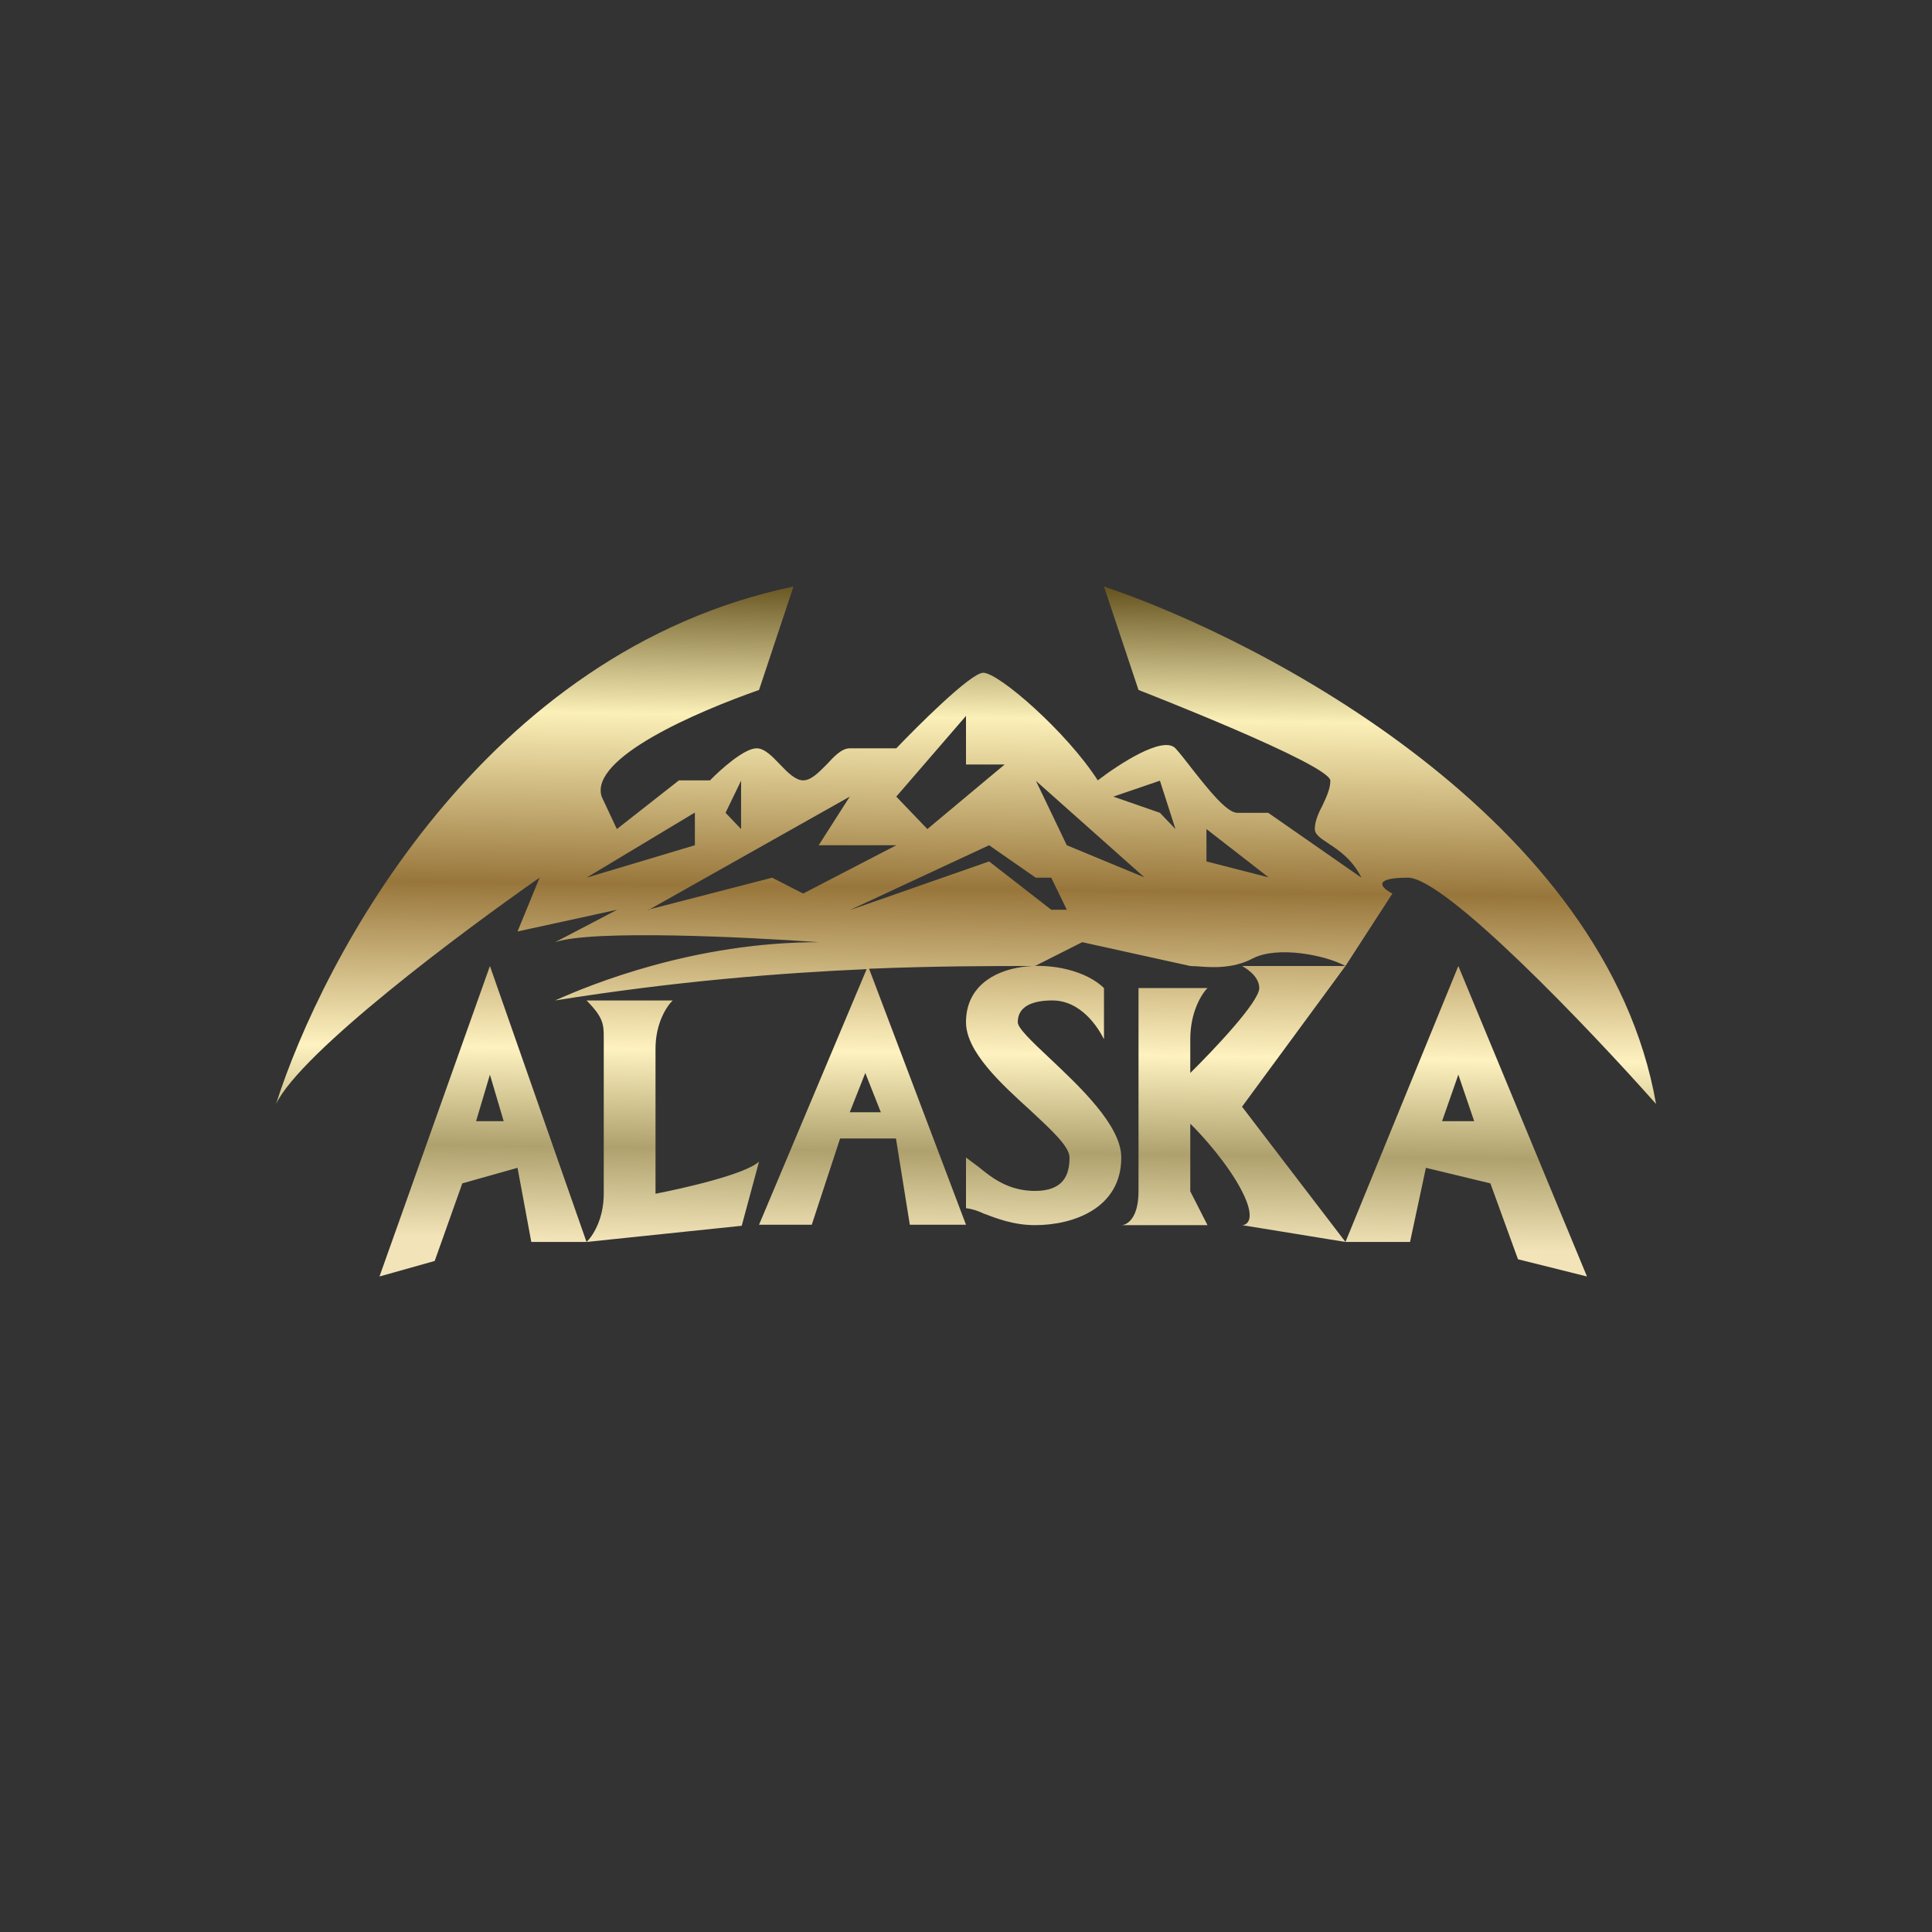 <svg width="24" height="24" viewBox="0 0 24 24" fill="none" xmlns="http://www.w3.org/2000/svg">
<rect x="0" y="0" width="24" height="24" fill="#333333" stroke="none"/>
<path fill-rule="evenodd" clip-rule="evenodd" d="M9.857 7.286C6.004 8.091 4.007 11.906 3.429 13.714C3.737 13.071 5.743 11.571 6.703 10.903L6.429 11.571L7.667 11.301L6.896 11.704C7.359 11.546 9.27 11.64 10.17 11.704C8.627 11.704 7.342 12.227 6.896 12.428C8.396 12.188 9.699 12.086 10.766 12.039L9.429 15.214H10.084L10.436 14.143H11.13L11.302 15.214H12L10.796 12.034C11.632 12 12.322 12 12.857 12L13.444 11.704L14.786 12L14.876 12.004C15.039 12.017 15.313 12.039 15.562 11.906C15.87 11.747 16.462 11.863 16.714 12H15.429C15.429 12 15.643 12.107 15.643 12.274C15.643 12.446 15.073 13.046 14.786 13.329V12.909C14.786 12.57 14.927 12.347 15 12.274H14.143V14.799C14.143 15.133 14.002 15.219 13.929 15.219H15L14.786 14.799V13.959C14.927 14.096 15.257 14.46 15.429 14.799C15.6 15.133 15.502 15.219 15.429 15.219L16.714 15.428H17.516L17.713 14.507L18.514 14.7L18.857 15.643L19.714 15.857L18.116 12L16.714 15.428L15.429 13.748L16.714 12L17.297 11.1C17.169 11.036 17.027 10.903 17.49 10.903C17.953 10.903 19.736 12.771 20.572 13.714C19.954 10.178 15.703 7.954 13.714 7.286L14.143 8.571C14.143 8.571 16.526 9.497 16.526 9.698C16.526 9.797 16.479 9.896 16.432 9.998C16.38 10.097 16.333 10.2 16.333 10.299C16.333 10.367 16.406 10.414 16.504 10.479C16.633 10.564 16.8 10.676 16.912 10.903L15.754 10.097H15.369C15.24 10.097 15.009 9.806 14.816 9.561C14.734 9.454 14.657 9.356 14.602 9.296C14.447 9.133 13.894 9.497 13.637 9.694C13.252 9.094 12.407 8.357 12.214 8.357C12.06 8.357 11.392 9.026 11.134 9.296H10.556C10.457 9.296 10.363 9.394 10.269 9.497C10.17 9.596 10.076 9.694 9.977 9.694C9.883 9.694 9.784 9.596 9.69 9.497C9.592 9.394 9.497 9.296 9.399 9.296C9.244 9.296 8.949 9.561 8.82 9.694H8.434L7.663 10.299L7.474 9.896C7.32 9.416 8.657 8.841 9.429 8.571L9.857 7.286ZM12 8.893L11.134 9.896L11.52 10.299L12.48 9.497H12V8.893ZM9.206 9.698V10.299L9.013 10.097L9.206 9.698ZM8.627 10.097L7.286 10.903L8.632 10.5V10.097H8.627ZM8.053 11.306L10.556 9.896L10.17 10.5H11.134L9.977 11.1L9.592 10.903L8.049 11.301L8.053 11.306ZM12.866 9.698L14.216 10.899L13.252 10.5L12.866 9.694V9.698ZM14.409 9.698L13.83 9.896L14.409 10.097L14.602 10.299L14.409 9.698ZM14.987 10.299L15.759 10.899L14.987 10.701V10.299ZM12.287 10.5L10.556 11.306L12.287 10.701L13.059 11.301H13.252L13.059 10.903H12.866L12.287 10.5ZM5.4 15.664L4.714 15.857L6.086 12L7.286 15.428H6.6L6.429 14.507L5.743 14.7L5.4 15.664ZM7.286 15.428L9.214 15.227L9.429 14.43C9.257 14.588 8.499 14.76 8.143 14.829V13.028C8.143 12.707 8.284 12.497 8.357 12.428H7.286C7.5 12.643 7.5 12.729 7.5 12.9V14.829C7.5 15.15 7.359 15.36 7.286 15.428ZM5.914 13.928L6.086 13.35L6.257 13.928H5.914ZM18.116 13.35L18.313 13.928H17.914L18.116 13.35ZM13.714 12.909C13.642 12.767 13.432 12.428 13.072 12.428C12.857 12.428 12.643 12.484 12.643 12.698C12.643 12.771 12.814 12.934 13.033 13.14C13.41 13.496 13.929 13.98 13.929 14.379C13.929 15.008 13.337 15.219 12.857 15.219C12.587 15.219 12.373 15.133 12.214 15.073C12.147 15.04 12.075 15.018 12 15.008V14.379L12.154 14.494C12.326 14.636 12.532 14.794 12.857 14.794C13.217 14.794 13.286 14.588 13.286 14.379C13.286 14.241 13.059 14.036 12.797 13.791C12.433 13.461 12 13.063 12 12.698C12 11.854 13.286 11.854 13.714 12.274V12.909ZM10.749 13.329L10.556 13.817H10.942L10.749 13.329Z" fill="url(#paint0_linear_101_6774)"/>
<defs>
<linearGradient id="paint0_linear_101_6774" x1="12" y1="7.286" x2="11.893" y2="15.45" gradientUnits="userSpaceOnUse">
<stop stop-color="#665420"/>
<stop offset="0.2" stop-color="#FBF0B8"/>
<stop offset="0.46" stop-color="#98763B"/>
<stop offset="0.71" stop-color="#FEF2C0"/>
<stop offset="0.86" stop-color="#AEA16D"/>
<stop offset="1" stop-color="#F2E4B8"/>
</linearGradient>
</defs>
</svg>

